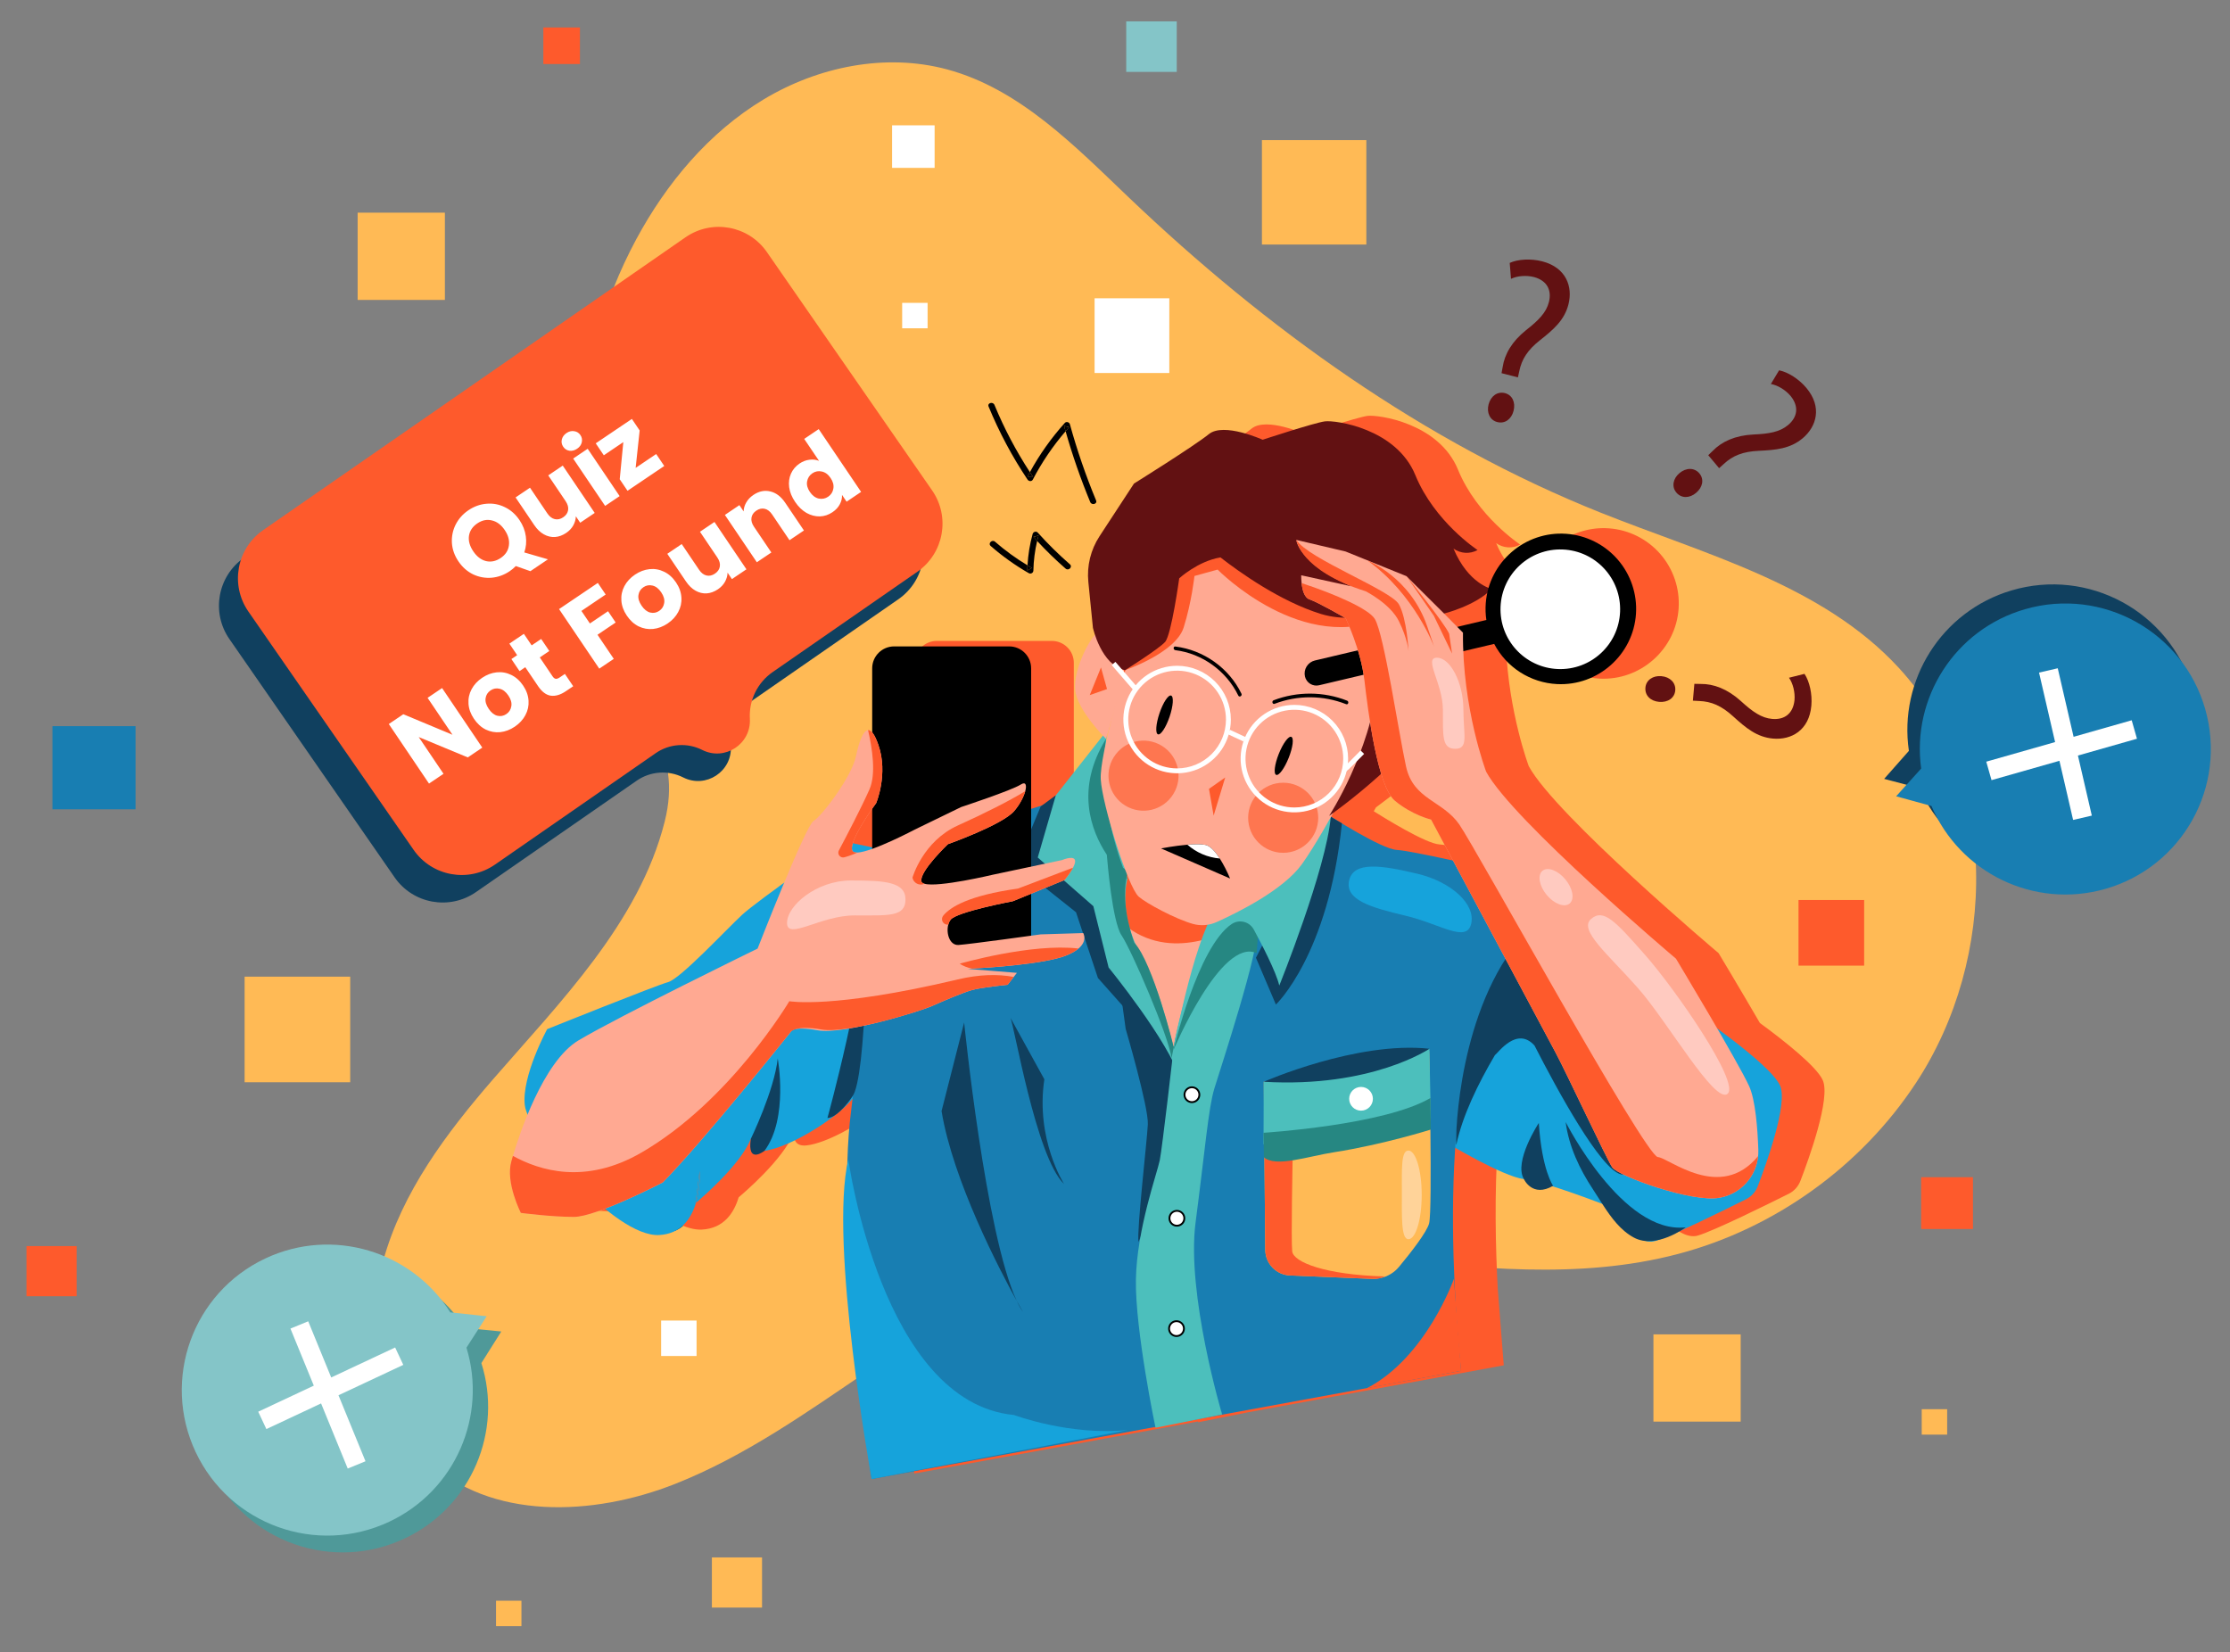 <svg width="305" height="226" viewBox="0 0 305 226" fill="none" xmlns="http://www.w3.org/2000/svg">
<rect x="0" y="0" width="305" height="226" fill="#808080" stroke="none"/>
<path d="M218.899 70.106C194.725 60.447 173.198 44.944 154.355 26.975C146.948 19.91 139.417 12.149 129.531 9.49C121.111 7.226 111.88 9.113 104.416 13.614C96.951 18.115 91.155 25.05 87.02 32.727C77.745 49.948 76.484 71.778 84.624 89.669L84.617 89.787C87.383 98.333 93.427 102.415 90.905 112.391C87.408 126.234 76.466 137.192 67.418 147.632C61.034 154.998 55 163.042 52.41 172.438C49.82 181.835 51.313 192.896 58.345 199.649C67.025 207.991 81.144 207.378 92.339 202.953C111.453 195.394 126.296 178.842 146.002 172.985C172.866 165.002 202.416 178.644 229.516 171.503C242.728 168.022 254.551 159.523 262.056 148.102C273.261 131.058 273.529 106.356 259.709 91.351C249.217 79.958 233.281 75.854 218.899 70.106Z" fill="#FFBA55"/>
<path d="M205.83 53.766C204.824 53.507 203.894 54.148 203.593 55.32C203.306 56.432 203.776 57.467 204.782 57.724C205.844 57.999 206.725 57.31 207.011 56.199C207.312 55.027 206.835 54.023 205.83 53.766Z" fill="#621112"/>
<path d="M210.92 35.741C209.398 35.35 207.628 35.437 206.487 35.957L206.661 38.134C207.535 37.715 208.781 37.63 209.815 37.895C211.617 38.391 212.258 39.707 211.842 41.328C211.476 42.756 210.439 43.811 208.713 45.162C206.793 46.699 205.787 48.439 205.522 50.199L205.367 51.039L207.607 51.614L207.79 50.781C208.12 49.14 208.938 47.86 210.625 46.533C212.469 45.078 213.96 43.802 214.515 41.642C215.137 39.23 214.223 36.59 210.92 35.741Z" fill="#621112"/>
<path d="M229.702 64.71C228.823 65.447 228.604 66.562 229.268 67.356C229.973 68.197 231.09 68.151 231.97 67.413C232.899 66.634 233.095 65.54 232.427 64.745C231.759 63.951 230.632 63.929 229.702 64.71Z" fill="#621112"/>
<path d="M243.329 50.648L242.204 52.52C243.158 52.688 244.222 53.343 244.908 54.162C246.083 55.615 245.838 57.058 244.557 58.133C243.427 59.081 241.97 59.334 239.782 59.429C237.321 59.557 235.496 60.391 234.253 61.666L233.639 62.259L235.125 64.031L235.759 63.461C236.983 62.318 238.393 61.754 240.538 61.658C242.885 61.547 244.836 61.378 246.548 59.946C248.458 58.344 249.251 55.666 247.059 53.054C246.05 51.851 244.561 50.891 243.329 50.648Z" fill="#621112"/>
<path d="M227.224 92.478C226.081 92.378 225.137 93.01 225.047 94.043C224.951 95.141 225.774 95.893 226.917 95.993C228.126 96.099 229.037 95.463 229.127 94.43C229.218 93.397 228.433 92.584 227.224 92.478Z" fill="#621112"/>
<path d="M244.684 92.694C245.24 93.487 245.529 94.706 245.435 95.766C245.241 97.624 244.047 98.473 242.381 98.327C240.911 98.199 239.701 97.348 238.083 95.868C236.253 94.222 234.371 93.519 232.595 93.542L231.741 93.527L231.539 95.831L232.391 95.876C234.065 95.933 235.461 96.532 237.046 97.979C238.784 99.56 240.287 100.823 242.508 101.016C244.991 101.233 247.446 99.9 247.741 96.502C247.878 94.937 247.502 93.21 246.803 92.164L244.684 92.694Z" fill="#621112"/>
<path d="M102.287 38.236C99.77 34.605 94.786 33.702 91.155 36.219L33.389 76.268C29.758 78.785 28.856 83.769 31.373 87.4L53.969 119.994C56.486 123.625 61.471 124.528 65.102 122.01L87.078 106.775C88.959 105.47 91.403 105.301 93.447 106.332V106.332V106.332C96.536 107.891 100.156 105.521 99.961 102.066V102.066V102.066C99.819 99.54 100.999 97.123 103.078 95.682L122.868 81.962C126.499 79.444 127.402 74.46 124.884 70.829L102.287 38.236Z" fill="#10405F"/>
<path d="M104.887 34.474C102.369 30.843 97.385 29.94 93.754 32.457L35.988 72.506C32.357 75.023 31.454 80.008 33.971 83.639L56.568 116.232C59.086 119.863 64.07 120.766 67.701 118.249L89.676 103.013C91.557 101.709 94.001 101.539 96.045 102.57V102.57V102.57C99.135 104.129 102.754 101.759 102.559 98.303V98.303V98.303C102.417 95.779 103.597 93.362 105.675 91.921L125.466 78.2C129.097 75.683 130 70.698 127.483 67.067L104.887 34.474Z" fill="#FE5A2C"/>
<path d="M72.542 78.119L70.55 77.42C70.282 77.691 70.002 77.925 69.708 78.124C68.942 78.641 68.118 78.938 67.236 79.016C66.361 79.088 65.52 78.935 64.713 78.557C63.908 78.165 63.237 77.571 62.699 76.774C62.161 75.978 61.864 75.137 61.807 74.252C61.758 73.362 61.93 72.524 62.324 71.74C62.726 70.951 63.31 70.298 64.076 69.781C64.841 69.264 65.662 68.969 66.536 68.897C67.418 68.819 68.255 68.975 69.047 69.364C69.847 69.748 70.516 70.338 71.053 71.135C71.523 71.831 71.811 72.566 71.916 73.339C72.025 74.099 71.955 74.839 71.708 75.557L74.944 76.498L72.542 78.119ZM64.73 75.404C65.215 76.123 65.798 76.569 66.477 76.741C67.159 76.9 67.828 76.758 68.486 76.314C69.135 75.875 69.508 75.309 69.602 74.614C69.704 73.915 69.515 73.209 69.034 72.498C68.549 71.778 67.965 71.339 67.283 71.18C66.604 71.008 65.94 71.141 65.29 71.579C64.632 72.023 64.25 72.591 64.142 73.283C64.043 73.969 64.239 74.676 64.73 75.404ZM76.968 63.679L81.339 70.154L79.354 71.494L78.759 70.612C78.751 71.034 78.633 71.451 78.405 71.864C78.18 72.264 77.858 72.605 77.44 72.887C76.945 73.221 76.435 73.408 75.91 73.447C75.379 73.479 74.869 73.356 74.378 73.079C73.887 72.803 73.451 72.382 73.07 71.817L70.516 68.034L72.489 66.703L74.862 70.219C75.155 70.652 75.494 70.913 75.88 71.001C76.266 71.09 76.649 71.006 77.028 70.75C77.415 70.489 77.639 70.163 77.702 69.771C77.764 69.38 77.649 68.968 77.357 68.535L74.984 65.019L76.968 63.679ZM78.937 61.37C78.588 61.605 78.234 61.698 77.874 61.648C77.517 61.586 77.236 61.404 77.032 61.102C76.823 60.793 76.76 60.464 76.84 60.117C76.924 59.757 77.139 59.459 77.487 59.224C77.828 58.994 78.177 58.911 78.534 58.973C78.894 59.023 79.179 59.202 79.388 59.512C79.592 59.814 79.652 60.145 79.568 60.505C79.488 60.852 79.277 61.141 78.937 61.37ZM80.377 61.378L84.748 67.853L82.764 69.192L78.393 62.717L80.377 61.378ZM86.938 63.992L89.746 62.097L90.851 63.733L85.826 67.125L84.761 65.547L85.252 60.469L82.583 62.27L81.479 60.634L86.422 57.297L87.487 58.875L86.938 63.992ZM65.963 102.251L63.979 103.591L57.268 100.806L60.66 105.831L58.676 107.17L53.177 99.025L55.161 97.685L61.887 100.492L58.48 95.445L60.464 94.105L65.963 102.251ZM70.411 99.383C69.777 99.812 69.113 100.063 68.42 100.137C67.734 100.205 67.075 100.087 66.441 99.783C65.816 99.473 65.275 98.982 64.821 98.309C64.372 97.644 64.125 96.96 64.079 96.259C64.029 95.55 64.167 94.888 64.495 94.273C64.823 93.657 65.304 93.135 65.938 92.707C66.572 92.279 67.236 92.028 67.93 91.954C68.623 91.88 69.289 91.999 69.927 92.311C70.561 92.616 71.102 93.101 71.551 93.766C72 94.431 72.246 95.121 72.289 95.835C72.335 96.536 72.19 97.197 71.854 97.818C71.526 98.433 71.045 98.955 70.411 99.383ZM69.252 97.666C69.631 97.41 69.858 97.054 69.933 96.598C70.016 96.137 69.882 95.647 69.532 95.129C69.182 94.611 68.782 94.301 68.331 94.2C67.888 94.094 67.477 94.169 67.097 94.425C66.711 94.686 66.484 95.042 66.416 95.492C66.344 95.936 66.485 96.42 66.84 96.946C67.19 97.464 67.583 97.779 68.018 97.891C68.462 97.997 68.873 97.922 69.252 97.666ZM77.262 92.174L78.398 93.857L77.388 94.538C76.669 95.024 75.991 95.228 75.353 95.152C74.711 95.067 74.121 94.627 73.583 93.83L71.844 91.254L71.055 91.787L69.943 90.139L70.732 89.606L69.666 88.028L71.651 86.689L72.716 88.267L74.016 87.39L75.128 89.037L73.828 89.915L75.583 92.514C75.713 92.707 75.854 92.815 76.004 92.838C76.154 92.86 76.338 92.798 76.554 92.652L77.262 92.174ZM81.766 79.725L82.839 81.315L79.521 83.555L80.68 85.272L83.163 83.596L84.205 85.139L81.722 86.816L83.947 90.111L81.962 91.451L76.463 83.305L81.766 79.725ZM91.318 85.27C90.684 85.698 90.02 85.949 89.326 86.023C88.641 86.092 87.981 85.974 87.348 85.67C86.722 85.36 86.182 84.869 85.728 84.196C85.279 83.531 85.032 82.847 84.986 82.146C84.936 81.437 85.074 80.775 85.402 80.159C85.73 79.544 86.211 79.022 86.845 78.594C87.479 78.166 88.143 77.915 88.836 77.841C89.53 77.767 90.196 77.886 90.834 78.198C91.468 78.502 92.009 78.987 92.458 79.653C92.907 80.318 93.153 81.008 93.196 81.722C93.242 82.423 93.097 83.084 92.761 83.705C92.433 84.32 91.952 84.842 91.318 85.27ZM90.159 83.553C90.538 83.297 90.765 82.941 90.84 82.485C90.922 82.024 90.789 81.534 90.439 81.016C90.089 80.497 89.689 80.188 89.238 80.087C88.794 79.981 88.383 80.055 88.004 80.311C87.618 80.572 87.39 80.928 87.323 81.379C87.251 81.822 87.392 82.307 87.747 82.833C88.097 83.351 88.49 83.666 88.925 83.777C89.368 83.883 89.78 83.809 90.159 83.553ZM97.719 71.389L102.09 77.863L100.106 79.203L99.51 78.321C99.502 78.743 99.384 79.16 99.156 79.573C98.931 79.973 98.609 80.314 98.192 80.596C97.696 80.93 97.186 81.117 96.661 81.156C96.13 81.188 95.62 81.065 95.129 80.789C94.638 80.512 94.202 80.091 93.821 79.526L91.267 75.744L93.24 74.412L95.613 77.928C95.906 78.361 96.245 78.622 96.631 78.71C97.017 78.799 97.4 78.715 97.779 78.459C98.166 78.198 98.391 77.872 98.453 77.481C98.516 77.089 98.4 76.677 98.108 76.244L95.735 72.728L97.719 71.389ZM103.042 67.694C103.8 67.182 104.571 67.022 105.354 67.214C106.139 67.394 106.822 67.912 107.401 68.771L109.955 72.554L107.982 73.885L105.609 70.37C105.317 69.936 104.977 69.676 104.591 69.587C104.205 69.499 103.822 69.583 103.443 69.839C103.064 70.094 102.843 70.418 102.781 70.809C102.718 71.201 102.833 71.613 103.126 72.046L105.499 75.562L103.515 76.901L99.144 70.427L101.128 69.087L101.708 69.946C101.716 69.524 101.835 69.117 102.066 68.724C102.291 68.324 102.617 67.981 103.042 67.694ZM108.746 68.64C108.297 67.975 108.026 67.308 107.935 66.638C107.85 65.963 107.934 65.343 108.184 64.78C108.434 64.217 108.826 63.755 109.36 63.395C109.786 63.108 110.233 62.935 110.701 62.879C111.177 62.816 111.617 62.868 112.022 63.034L109.993 60.029L111.977 58.689L117.774 67.276L115.79 68.615L115.163 67.687C115.186 68.122 115.086 68.549 114.864 68.97C114.649 69.385 114.313 69.747 113.856 70.055C113.323 70.416 112.748 70.607 112.132 70.628C111.511 70.642 110.903 70.484 110.308 70.153C109.716 69.81 109.195 69.306 108.746 68.64ZM113.604 65.378C113.27 64.883 112.867 64.586 112.395 64.488C111.931 64.384 111.502 64.466 111.108 64.732C110.713 64.999 110.473 65.369 110.388 65.843C110.305 66.304 110.431 66.782 110.765 67.278C111.099 67.773 111.501 68.076 111.97 68.187C112.442 68.285 112.875 68.201 113.269 67.935C113.664 67.668 113.9 67.301 113.978 66.832C114.063 66.358 113.938 65.873 113.604 65.378Z" fill="white"/>
<path d="M92.111 168.392C92.111 168.392 94.228 168.018 95.124 164.562C95.124 164.562 96.77 162.075 96.615 156.666C96.615 156.666 94.456 166.578 92.111 168.392Z" fill="#10405F"/>
<path d="M47.898 133.577H33.455V148.021H47.898V133.577Z" fill="#FFBA55"/>
<path d="M10.478 170.427H3.619V177.286H10.478V170.427Z" fill="#FE5A2C"/>
<path d="M104.224 213.008H97.365V219.867H104.224V213.008Z" fill="#FFBA55"/>
<path d="M95.271 180.612H90.424V185.459H95.271V180.612Z" fill="white"/>
<path d="M238.076 182.501H226.142V194.435H238.076V182.501Z" fill="#FFBA55"/>
<path d="M60.848 29.087H48.915V41.021H60.848V29.087Z" fill="#FFBA55"/>
<path d="M79.317 3.754H74.314V8.757H79.317V3.754Z" fill="#FE5A2C"/>
<path d="M254.963 123.093H245.986V132.07H254.963V123.093Z" fill="#FE5A2C"/>
<path d="M269.845 161.004H262.758V168.091H269.845V161.004Z" fill="#FE5A2C"/>
<path d="M159.928 40.796H149.709V51.015H159.928V40.796Z" fill="white"/>
<path d="M160.947 2.923H154.035V9.835H160.947V2.923Z" fill="#84C5C8"/>
<path d="M186.877 19.162H172.595V33.445H186.877V19.162Z" fill="#FFBA55"/>
<path d="M127.829 17.142H122.011V22.96H127.829V17.142Z" fill="white"/>
<path d="M126.869 41.422H123.39V44.901H126.869V41.422Z" fill="white"/>
<path d="M266.316 192.736H262.837V196.214H266.316V192.736Z" fill="#FFBA55"/>
<path d="M71.32 218.931H67.841V222.41H71.32V218.931Z" fill="#FFBA55"/>
<path d="M18.543 99.317H7.172V110.689H18.543V99.317Z" fill="#187EB2"/>
<path d="M63.58 181.622C58.216 173.296 47.362 170.084 38.214 174.499C28.317 179.277 24.166 191.172 28.944 201.069C33.721 210.966 45.617 215.119 55.511 210.339C64.535 205.983 68.78 195.706 65.838 186.429L68.561 182.108L63.58 181.622Z" fill="#4F9999"/>
<path d="M61.585 179.491C56.303 171.112 45.481 167.793 36.291 172.118C26.347 176.797 22.08 188.651 26.759 198.595C31.439 208.539 43.293 212.808 53.237 208.126C62.303 203.859 66.648 193.628 63.798 184.319L66.564 180.021L61.585 179.491Z" fill="#84C5C8"/>
<path d="M54.043 184.295L45.3 188.396L42.156 180.715L39.725 181.71L42.919 189.513L35.318 193.078L36.433 195.455L43.915 191.946L47.559 200.852L49.99 199.857L46.295 190.83L55.159 186.672L54.043 184.295Z" fill="white"/>
<path d="M275.112 80.755C265.509 83.606 259.668 93.066 261.082 102.698L257.698 106.526L262.545 107.807C266.502 116.886 276.701 121.799 286.439 118.908C296.974 115.781 302.979 104.707 299.853 94.171C296.726 83.636 285.647 77.628 275.112 80.755Z" fill="#10405F"/>
<path d="M277.005 83.31C267.371 86.067 261.44 95.468 262.759 105.115L259.34 108.909L264.169 110.235C268.037 119.354 278.186 124.366 287.952 121.575C298.517 118.557 304.632 107.536 301.608 96.974C298.585 86.412 287.57 80.285 277.005 83.31Z" fill="#187EB2"/>
<path d="M291.556 98.511L283.609 100.773L281.441 91.399L278.882 91.991L281.079 101.494L271.664 104.174L272.383 106.7L281.672 104.056L283.542 112.142L286.101 111.55L284.201 103.336L292.276 101.037L291.556 98.511Z" fill="white"/>
<path d="M81.013 143.773C76.189 147.568 75.335 149.863 76.754 151.667C78.172 153.47 82.424 150.58 87.244 146.785C92.065 142.99 98.427 137.786 97.008 135.983C95.588 134.179 85.837 139.977 81.013 143.773Z" fill="#FFCAC0"/>
<path d="M185.903 60.658C182.783 59.406 179.854 59.378 179.364 60.605C178.874 61.832 181.005 63.834 184.125 65.086C187.246 66.338 190.174 66.367 190.664 65.139C191.154 63.912 189.023 61.91 185.903 60.658Z" fill="#911A20"/>
<path d="M194.519 72.832C195.386 71.964 194.939 70.111 193.52 68.692C192.101 67.273 190.248 66.826 189.38 67.693C188.513 68.561 188.96 70.414 190.379 71.833C191.798 73.252 193.651 73.699 194.519 72.832Z" fill="#911A20"/>
<path d="M240.703 139.914C237.982 135.229 235.058 130.367 235.058 130.367C235.058 130.367 212.763 111.541 209.097 104.802C209.097 104.802 206.346 97.548 205.968 88.318L210.194 87.32C211.024 88.902 212.253 90.241 213.758 91.205C215.264 92.168 216.994 92.723 218.779 92.815C224.375 93.106 229.219 88.803 229.588 83.212C229.768 80.499 228.867 77.825 227.083 75.773C225.299 73.722 222.776 72.459 220.064 72.26C215.15 71.902 210.751 75.095 209.423 79.659C208.483 79.293 206.209 78.04 204.633 74.288C205.107 74.627 205.668 74.825 206.249 74.859C206.831 74.894 207.411 74.763 207.921 74.481C207.921 74.481 202.022 70.614 199.411 64.231C196.8 57.849 188.484 56.688 187.033 56.88C185.583 57.072 178.528 59.394 178.528 59.394C178.528 59.394 173.21 56.977 171.179 58.621C169.148 60.264 160.929 65.388 160.929 65.388L156.221 72.588C155.012 74.437 154.472 76.644 154.693 78.842L155.32 85.115C155.32 85.115 155.404 85.497 155.594 86.065C154.232 87.662 152.68 91.3 152.886 93.578C153.091 95.824 155.655 98.761 156.686 99.861L150.238 108.025L148.357 109.407C147.885 109.555 147.386 109.711 146.868 109.875V90.66C146.868 90.266 146.79 89.876 146.639 89.511C146.488 89.147 146.267 88.816 145.988 88.538C145.71 88.259 145.379 88.038 145.014 87.887C144.65 87.736 144.26 87.659 143.865 87.659H128.125C127.73 87.659 127.34 87.736 126.976 87.887C126.611 88.038 126.28 88.259 126.002 88.538C125.723 88.816 125.502 89.147 125.351 89.511C125.2 89.876 125.122 90.266 125.122 90.66V99.412C124.926 99.186 124.736 99.092 124.557 99.106C123.855 99.162 123.296 100.854 122.911 102.666C122.299 105.575 118.166 110.931 117.095 111.544C116.581 111.837 114.799 115.866 113.083 119.977C110.538 121.824 108.159 123.603 107.301 124.399C105.158 126.388 98.887 133.123 97.2 133.582C95.512 134.041 80.674 140.011 80.674 140.011C80.674 140.011 77.154 146.439 77.613 150.418C77.68 150.856 77.805 151.282 77.986 151.685C76.988 154.103 76.304 156.267 75.984 157.346C75.846 157.803 75.777 158.07 75.777 158.07C74.934 160.978 77.073 165.14 77.073 165.14C77.073 165.14 81.244 165.683 84.329 165.683C85.303 165.683 86.876 165.212 88.572 164.567C91.251 166.767 93.931 168.274 95.98 168.171C98.998 168.02 100.391 165.885 101.024 163.761C101.678 163.213 107.092 158.603 108.53 155.009L108.627 154.762C108.495 155.688 108.684 156.866 110.396 156.648C112.957 156.328 117.214 154.021 120.128 151.72C120.363 151.554 120.585 151.37 120.793 151.171C121.387 150.675 121.938 150.128 122.439 149.537C122.314 150.573 122.246 151.167 122.246 151.167C121.961 153.346 121.795 155.799 121.724 158.419C119.375 170.291 125.044 201.538 125.044 201.538L163.849 194.415L163.872 194.522L170.617 193.172L192.806 189.099L192.778 189.113L205.673 186.735L204.85 176.272C204.547 170.602 204.383 163.318 204.864 156.239C207.184 157.572 212.082 160.263 214.258 160.516C217.167 160.862 225.248 164.008 225.248 164.008C225.248 164.008 229.315 169.871 232.233 168.984C234.569 168.276 241.835 164.681 244.649 163.273C245.379 162.908 245.947 162.282 246.24 161.52C247.429 158.433 250.389 150.228 249.306 147.749C248.483 145.874 244.045 142.367 240.703 139.914ZM125.122 115.144L122.47 114.59C122.893 113.19 124.325 111.01 125.122 109.863V115.144ZM157.144 100.614C157.153 100.416 157.165 100.227 157.182 100.05L157.689 98.321C157.497 99.089 157.312 99.863 157.144 100.614ZM196.872 115.491C194.996 115.386 189.122 111.731 187.893 110.955C187.993 110.779 188.092 110.603 188.191 110.428C190.466 108.762 192.652 106.978 194.739 105.082C195.268 106.804 195.89 108.164 196.612 108.766C198.99 110.748 201.566 111.342 201.566 111.342L204.56 116.949C201.523 116.284 197.995 115.553 196.872 115.491ZM203.346 83.168C203.847 83.038 207.104 82.142 209.244 80.365C209.146 80.82 209.079 81.281 209.044 81.746C208.985 82.513 209.012 83.284 209.124 84.046L205.144 84.987L203.346 83.168Z" fill="#FE5A2C"/>
<path d="M164.555 147.161C172.767 147.161 179.423 139.083 179.423 129.118C179.423 119.153 172.767 111.075 164.555 111.075C156.343 111.075 149.687 119.153 149.687 129.118C149.687 139.083 156.343 147.161 164.555 147.161Z" fill="#FFA992"/>
<path d="M152.143 103.658C152.143 103.658 148.161 122.927 154.844 127.264C161.528 131.6 169.35 126.553 169.35 126.553C156.48 126.202 152.143 103.658 152.143 103.658Z" fill="#FE5A2C"/>
<path d="M102.792 155.509C103.463 153.78 102.937 154.495 102.792 155.509Z" fill="#16A3DB"/>
<path d="M95.692 160.163L95.124 164.562L95.189 164.508C95.842 162.326 95.692 160.163 95.692 160.163Z" fill="#16A3DB"/>
<path d="M115.244 115.044C115.244 115.044 103.613 123.156 101.47 125.145C99.327 127.135 93.056 133.869 91.369 134.328C89.681 134.787 74.841 140.756 74.841 140.756C74.841 140.756 71.32 147.184 71.78 151.163C72.239 155.142 84.023 169.222 90.144 168.916C93.162 168.765 94.556 166.629 95.189 164.506L95.124 164.56L95.692 160.161C95.692 160.161 95.838 162.327 95.189 164.506C95.843 163.957 101.257 159.347 102.694 155.754L102.791 155.507C103.462 153.778 102.936 154.493 102.791 155.507C102.66 156.433 102.848 157.61 104.561 157.394C108.235 156.936 115.396 152.387 117.08 149.633C118.764 146.878 127.439 132.29 123.178 116.703L115.244 115.044Z" fill="#16A3DB"/>
<path d="M231.036 137.95L207.027 122.376C207.027 122.376 200.007 134.236 199.171 140.651C198.335 147.067 197.771 156.247 197.771 156.247C197.771 156.247 205.525 160.925 208.429 161.264C211.332 161.603 219.409 164.754 219.409 164.754C219.409 164.754 223.476 170.615 226.394 169.73C228.73 169.021 235.997 165.425 238.81 164.018C239.541 163.653 240.109 163.027 240.402 162.264C241.591 159.178 244.551 150.974 243.468 148.493C242.124 145.421 231.036 137.95 231.036 137.95Z" fill="#16A3DB"/>
<path d="M203.63 118.804C203.63 118.804 193.137 116.356 191.038 116.244C188.939 116.131 181.832 111.564 181.832 111.564C181.832 111.564 175.491 119.589 171.904 128.236C168.317 136.883 167.485 146.151 161.888 143.874C150.695 139.325 146.964 108.777 146.964 108.777C146.964 108.777 126.093 115.19 123.178 116.705C120.264 118.221 116.411 151.915 116.411 151.915C114.196 168.822 119.209 202.285 119.209 202.285L199.84 187.483C199.84 187.483 195.698 151.682 203.392 137.223C211.087 122.764 203.63 118.804 203.63 118.804Z" fill="#187EB2"/>
<path d="M152.328 128.832L153.96 140.721C153.96 140.721 157.108 151.448 156.991 153.78C156.874 156.112 155.475 168.122 155.71 169.871C155.71 169.871 160.491 158.561 160.724 156.112C160.957 153.664 160.491 143.636 160.491 143.636C160.491 143.636 159.09 134.079 152.328 128.832Z" fill="#10405F"/>
<path d="M185.441 146.555C183.692 146.555 172.849 147.954 172.849 147.954C172.849 148.238 172.888 152.662 172.933 157.805C172.974 162.435 173.025 167.648 173.052 170.954C173.06 171.858 173.415 172.725 174.044 173.374C174.673 174.024 175.527 174.407 176.43 174.445L187.643 174.911C188.028 174.927 188.413 174.894 188.79 174.814C189.794 174.598 190.696 174.05 191.351 173.259C192.906 171.386 195.163 168.514 195.466 167.306C195.933 165.441 195.466 143.753 195.466 143.753C195.466 143.753 187.191 146.555 185.441 146.555Z" fill="#FFBA55"/>
<path d="M128.778 151.96C130.343 161.49 136.71 173.661 139.056 177.911C134.793 168.798 131.867 139.849 131.867 139.849L128.778 151.96Z" fill="#10405F"/>
<path d="M139.056 177.911C139.301 178.452 139.593 178.969 139.929 179.459C139.929 179.459 139.601 178.899 139.056 177.911Z" fill="#10405F"/>
<path d="M142.836 147.612L138.172 139.148C138.698 140.025 141.677 158.252 145.533 161.933C145.537 161.933 141.609 155.849 142.836 147.612Z" fill="#10405F"/>
<path d="M166.086 148.887C166.903 146.205 172.383 129.648 171.916 126.966C171.916 126.966 169.551 118.971 166.286 124.223C163.021 129.475 160.489 143.645 160.489 143.645C160.489 143.645 158.974 156.936 158.623 158.686C158.273 160.435 155.476 168.13 155.359 175.009C155.241 181.888 158.041 195.276 158.041 195.276L167.151 193.455C167.151 193.455 162.239 176.993 163.521 167.197C164.803 157.402 165.27 151.568 166.086 148.887Z" fill="#4CBFBC"/>
<path d="M163.022 148.707C162.821 148.706 162.624 148.766 162.457 148.878C162.29 148.989 162.159 149.148 162.082 149.334C162.005 149.52 161.985 149.724 162.024 149.922C162.063 150.119 162.16 150.3 162.302 150.443C162.445 150.585 162.626 150.682 162.823 150.721C163.021 150.76 163.225 150.74 163.411 150.663C163.597 150.586 163.756 150.455 163.867 150.288C163.979 150.121 164.038 149.924 164.038 149.723C164.038 149.589 164.012 149.457 163.961 149.334C163.91 149.21 163.835 149.098 163.741 149.004C163.646 148.91 163.534 148.835 163.411 148.784C163.288 148.733 163.156 148.707 163.022 148.707Z" fill="white"/>
<path d="M163.023 148.581C162.797 148.581 162.576 148.648 162.388 148.773C162.2 148.899 162.053 149.077 161.967 149.286C161.88 149.495 161.857 149.725 161.901 149.946C161.945 150.168 162.054 150.371 162.214 150.531C162.374 150.691 162.577 150.8 162.799 150.844C163.021 150.888 163.25 150.865 163.459 150.779C163.668 150.692 163.846 150.546 163.972 150.358C164.097 150.17 164.164 149.949 164.164 149.723C164.163 149.42 164.043 149.13 163.829 148.916C163.615 148.702 163.325 148.582 163.023 148.581ZM163.023 150.614C162.846 150.614 162.674 150.562 162.527 150.464C162.38 150.367 162.266 150.227 162.198 150.064C162.13 149.902 162.113 149.722 162.147 149.549C162.181 149.376 162.266 149.217 162.391 149.092C162.515 148.968 162.674 148.883 162.847 148.848C163.02 148.814 163.2 148.831 163.363 148.899C163.526 148.966 163.665 149.08 163.763 149.227C163.861 149.374 163.913 149.546 163.913 149.723C163.913 149.959 163.819 150.185 163.652 150.353C163.485 150.52 163.259 150.614 163.023 150.614Z" fill="black"/>
<path d="M160.966 167.638C161.527 167.638 161.982 167.183 161.982 166.622C161.982 166.061 161.527 165.606 160.966 165.606C160.405 165.606 159.95 166.061 159.95 166.622C159.95 167.183 160.405 167.638 160.966 167.638Z" fill="white"/>
<path d="M160.965 165.481C160.74 165.481 160.519 165.548 160.331 165.673C160.143 165.799 159.997 165.977 159.91 166.186C159.824 166.395 159.801 166.625 159.845 166.846C159.889 167.068 159.998 167.271 160.158 167.431C160.318 167.591 160.522 167.699 160.743 167.743C160.965 167.787 161.195 167.765 161.403 167.678C161.612 167.591 161.79 167.445 161.916 167.257C162.041 167.069 162.108 166.848 162.108 166.622C162.107 166.319 161.987 166.029 161.773 165.815C161.558 165.601 161.268 165.481 160.965 165.481ZM160.965 167.514C160.789 167.514 160.617 167.461 160.47 167.363C160.323 167.265 160.209 167.126 160.142 166.963C160.074 166.8 160.057 166.621 160.091 166.448C160.125 166.275 160.21 166.116 160.335 165.992C160.46 165.867 160.619 165.782 160.792 165.748C160.964 165.713 161.144 165.731 161.307 165.798C161.47 165.866 161.609 165.98 161.707 166.127C161.805 166.273 161.857 166.446 161.857 166.622C161.857 166.858 161.763 167.085 161.596 167.252C161.429 167.419 161.202 167.513 160.965 167.514Z" fill="black"/>
<path d="M160.913 180.698C160.712 180.698 160.515 180.758 160.348 180.869C160.181 180.981 160.051 181.14 159.975 181.326C159.898 181.511 159.878 181.716 159.917 181.913C159.956 182.11 160.053 182.291 160.195 182.433C160.337 182.575 160.519 182.671 160.716 182.71C160.913 182.75 161.117 182.729 161.303 182.652C161.488 182.576 161.647 182.445 161.758 182.278C161.87 182.111 161.93 181.915 161.93 181.714C161.93 181.58 161.903 181.448 161.852 181.325C161.801 181.201 161.726 181.089 161.632 180.995C161.537 180.9 161.425 180.826 161.302 180.775C161.178 180.724 161.046 180.698 160.913 180.698Z" fill="white"/>
<path d="M160.912 180.572C160.687 180.572 160.466 180.639 160.278 180.765C160.091 180.89 159.944 181.068 159.858 181.277C159.771 181.485 159.749 181.715 159.793 181.936C159.837 182.158 159.946 182.361 160.105 182.521C160.265 182.68 160.468 182.789 160.69 182.833C160.911 182.877 161.141 182.854 161.349 182.768C161.558 182.682 161.736 182.535 161.861 182.348C161.987 182.16 162.054 181.939 162.054 181.714C162.053 181.411 161.933 181.121 161.719 180.907C161.505 180.693 161.215 180.573 160.912 180.572ZM160.912 182.604C160.736 182.604 160.564 182.552 160.418 182.454C160.271 182.356 160.157 182.217 160.09 182.054C160.023 181.891 160.005 181.712 160.04 181.539C160.074 181.367 160.159 181.208 160.284 181.083C160.408 180.959 160.567 180.874 160.74 180.84C160.913 180.806 161.092 180.823 161.254 180.891C161.417 180.958 161.556 181.072 161.654 181.219C161.752 181.365 161.804 181.537 161.804 181.714C161.804 181.95 161.71 182.176 161.543 182.344C161.375 182.511 161.149 182.604 160.912 182.604Z" fill="black"/>
<path d="M184.633 80.076L191.655 89.74L190.195 83.483L184.633 80.076Z" fill="white"/>
<path d="M184.699 79.971L184.568 80.184L190.085 83.563L191.533 89.769L191.777 89.712L190.305 83.404L184.699 79.971Z" fill="black"/>
<path d="M172.845 147.954L172.813 156.476C176.643 160.217 195.693 152.89 195.693 152.89L195.499 143.437C191.319 145.998 172.845 147.954 172.845 147.954Z" fill="#4CBFBC"/>
<path d="M165.39 128.617C165.39 128.617 160.962 138.894 160.489 143.64C160.489 143.64 166.982 128.162 171.882 130.362L172.116 126.948L169.678 125.109L165.39 128.617Z" fill="#268782"/>
<path d="M171.776 130.992L174.506 137.394C174.506 137.394 181.699 130.621 183.537 112.61L181.78 111.584L171.776 130.992Z" fill="#10405F"/>
<path d="M166.553 123.701C165.037 125.683 160.608 140.842 160.489 143.638C160.489 143.638 163.804 129.488 168.464 126.378C168.707 126.216 168.981 126.107 169.269 126.057C169.557 126.007 169.852 126.018 170.135 126.088C170.419 126.158 170.684 126.287 170.916 126.465C171.147 126.644 171.338 126.869 171.477 127.125C172.564 129.137 174.55 132.954 174.969 134.796C174.969 134.796 181.43 118.799 182.011 111.686C182.013 111.688 168.068 121.721 166.553 123.701Z" fill="#4CBFBC"/>
<path d="M198.249 77.041L198.151 76.877C197.676 77.198 196.851 77.777 198.249 77.041Z" fill="#FE5A2C"/>
<path d="M198.151 76.877L198.249 77.041C196.851 77.773 197.677 77.198 198.151 76.877C197.673 76.066 195.499 72.279 193.194 66.646C190.587 60.264 182.265 59.103 180.815 59.297C179.366 59.489 172.306 61.811 172.306 61.811C172.306 61.811 166.987 59.394 164.957 61.037C162.926 62.68 154.706 67.804 154.706 67.804L149.667 77.416L152.085 87.443C152.085 87.443 150.879 90.852 154.132 91.537C154.132 91.537 159.277 90.75 160.148 89.782C161.019 88.815 162.027 80.968 162.027 80.968C162.027 80.968 163.43 78.422 166.531 77.901C169.151 79.939 174.737 83.929 180.307 85.646C181.761 86.081 183.284 86.236 184.795 86.103C186.781 88.481 188.308 91.535 187.968 95.17C187.097 104.453 183.687 109.355 183.687 109.355C183.687 109.355 193.764 103.424 196.375 95.688C198.986 87.952 197.057 85.597 197.057 85.597C197.057 85.597 197.026 80.666 199.083 78.267C198.913 77.883 198.694 77.372 198.411 76.7L198.151 76.877Z" fill="#FE5A2C"/>
<path d="M199.087 78.269C200.137 80.647 199.252 78.086 199.252 78.086C199.195 78.146 199.14 78.207 199.087 78.269Z" fill="#FE5A2C"/>
<path d="M172.845 147.954C187.619 148.817 195.499 143.437 195.499 143.437C185.581 142.357 172.845 147.954 172.845 147.954Z" fill="#10405F"/>
<path d="M102.694 155.756C102.146 159.341 104.561 157.395 104.561 157.395C107.879 152.933 106.372 144.764 106.372 144.764C105.902 149.133 102.694 155.756 102.694 155.756Z" fill="#10405F"/>
<path d="M214.138 153.463C214.562 156.773 216.045 159.911 217.875 162.67C218.332 163.366 218.789 164.11 219.272 164.847C220.405 166.585 221.669 168.293 223.462 169.26C226.506 170.907 230.564 167.859 230.564 167.859C221.916 168.874 214.138 153.463 214.138 153.463Z" fill="#10405F"/>
<path d="M208.429 161.267C208.429 161.267 209.576 163.842 212.421 162.182C212.421 162.182 210.88 160.048 210.465 153.585C210.465 153.587 206.987 158.87 208.429 161.267Z" fill="#10405F"/>
<path d="M135.25 132.743L133.674 132.615C134.197 132.687 134.723 132.73 135.25 132.743Z" fill="#FE5A2C"/>
<path d="M186.151 151.904C187.047 151.904 187.773 151.177 187.773 150.281C187.773 149.385 187.047 148.659 186.151 148.659C185.255 148.659 184.528 149.385 184.528 150.281C184.528 151.177 185.255 151.904 186.151 151.904Z" fill="white"/>
<path d="M144.399 108.777L142.341 110.289L139.012 118.279L147.169 124.771L150.165 133.76L156.824 141.25L151.33 122.44L144.399 108.777Z" fill="#10405F"/>
<path d="M154.193 120.203C154.193 120.203 150.296 103.624 151.541 99.73L144.403 108.777L141.934 117.282L149.538 123.937L151.628 132.329C151.628 132.329 159.811 142.34 161.5 147.725C160.781 144.159 158.827 135.385 156.175 130.813C152.794 124.984 154.193 120.203 154.193 120.203Z" fill="#4CBFBC"/>
<path d="M161.505 147.726C161.703 148.708 161.808 149.299 161.808 149.299C161.779 148.763 161.677 148.234 161.505 147.726Z" fill="#4CBFBC"/>
<path d="M154.063 120.089C154.147 120.165 154.194 120.203 154.194 120.203C154.159 120.119 154.125 120.035 154.091 119.95C154.142 119.708 154.202 119.47 154.274 119.235L153.599 118.67C149.898 108.588 151.274 101.053 151.274 101.053C147.075 107.854 149.165 113.55 151.384 116.917C151.466 117.948 152.136 126.063 153.396 127.927C154.743 129.915 159.798 141.606 160.236 144.706L160.539 143.224C160.539 143.224 157.704 131.667 155.143 128.938C155.148 128.938 153.268 124.177 154.063 120.089Z" fill="#268782"/>
<path d="M210.948 134.738C211.999 133.358 212.674 132.543 212.674 132.543L206.754 129.913C198.976 140.747 199.038 157.275 199.19 156.55C200.013 152.628 202.14 148.238 204.47 144.296C204.875 144.046 207.446 140.303 209.875 142.998C213.042 149.182 218.885 159.898 221.686 160.61C225.637 161.616 215.239 135.893 215.239 135.893L210.948 134.738Z" fill="#10405F"/>
<path d="M153.549 93.31C153.549 93.327 153.54 93.345 153.535 93.36L153.549 93.31Z" fill="#FFA992"/>
<path d="M153.534 93.36C153.53 93.376 153.526 93.39 153.521 93.405C153.525 93.391 153.53 93.376 153.534 93.36Z" fill="#FFA992"/>
<path d="M153.569 93.239C153.569 93.253 153.562 93.267 153.558 93.281C153.562 93.266 153.566 93.253 153.569 93.239Z" fill="#FFA992"/>
<path d="M153.559 93.279C153.559 93.291 153.552 93.304 153.548 93.317C153.549 93.301 153.555 93.289 153.559 93.279Z" fill="#FFA992"/>
<path d="M153.606 93.105C153.599 93.13 153.592 93.156 153.583 93.184C153.591 93.158 153.598 93.132 153.606 93.105Z" fill="#FFA992"/>
<path d="M153.585 93.187C153.585 93.202 153.576 93.216 153.573 93.229C153.577 93.211 153.581 93.197 153.585 93.187Z" fill="#FFA992"/>
<path d="M153.609 93.096V93.108C153.609 93.104 153.609 93.1 153.609 93.096Z" fill="#FFA992"/>
<path d="M153.64 92.985L153.618 93.066C153.626 93.032 153.635 93.004 153.64 92.985Z" fill="#FFA992"/>
<path d="M153.429 93.736C153.424 93.753 153.421 93.767 153.417 93.779C153.421 93.762 153.424 93.748 153.429 93.736Z" fill="#FFA992"/>
<path d="M153.521 93.405C153.521 93.42 153.513 93.434 153.509 93.448C153.513 93.434 153.518 93.42 153.521 93.405Z" fill="#FFA992"/>
<path d="M150.665 86.071C149.225 86.62 146.792 91.514 147.048 94.33C147.304 97.147 151.273 101.052 151.273 101.052L153.651 92.954C154.199 91.001 152.105 85.527 150.665 86.071Z" fill="#FFA992"/>
<path d="M153.509 93.447C153.497 93.491 153.485 93.539 153.474 93.576C153.484 93.538 153.496 93.495 153.509 93.447Z" fill="#FFA992"/>
<path d="M153.474 93.575L153.457 93.635C153.462 93.615 153.468 93.595 153.474 93.575Z" fill="#FFA992"/>
<path d="M153.457 93.644C153.449 93.677 153.441 93.703 153.435 93.725L153.457 93.644Z" fill="#FFA992"/>
<path d="M181.614 78.907C171.883 71.609 159.533 69.55 153.92 91.631C153.92 91.631 150.364 103.232 150.552 106.601C150.739 109.969 154.253 121.332 155.75 122.642C156.808 123.568 160.757 125.68 163.125 126.355C164.207 126.663 165.364 126.578 166.39 126.116C169.343 124.787 175.536 121.704 178.059 118.201C181.426 113.524 187.602 101.361 187.602 101.361C187.602 101.361 191.344 86.204 181.614 78.907Z" fill="#FFA992"/>
<path d="M149.047 95.068L151.409 94.242L150.582 91.29L149.047 95.068Z" fill="#FE5A2C"/>
<path d="M176.736 171.145C176.572 169.671 176.791 158.546 176.791 158.546C176.327 157.928 174.462 157.801 172.933 157.805C172.974 162.436 173.025 167.648 173.052 170.954C173.06 171.858 173.415 172.725 174.044 173.374C174.673 174.024 175.527 174.407 176.43 174.445L187.642 174.912C188.028 174.927 188.413 174.895 188.79 174.814C189.206 174.672 189.441 174.581 189.441 174.581C181.208 174.362 176.899 172.617 176.736 171.145Z" fill="#FE5A2C"/>
<path d="M172.809 154.93L172.869 158.284C174.475 159.704 178.857 158.155 182.463 157.591C189.2 156.537 195.697 154.489 195.697 154.489L195.648 150.174C189.25 153.912 172.809 154.93 172.809 154.93Z" fill="#268782"/>
<path d="M116.553 150.016C118.607 147.418 118.607 124.282 118.607 124.282C118.366 134.068 113.17 152.915 113.17 152.915C114.681 152.855 116.553 150.016 116.553 150.016Z" fill="#10405F"/>
<path d="M138.027 88.407H122.292C120.634 88.407 119.29 89.751 119.29 91.409V127.988C119.29 129.646 120.634 130.99 122.292 130.99H138.027C139.686 130.99 141.03 129.646 141.03 127.988V91.409C141.03 89.751 139.686 88.407 138.027 88.407Z" fill="black"/>
<path d="M142.345 127.793C142.345 127.793 132.549 129.154 131.096 129.244C129.893 129.319 129.376 127.651 129.698 126.459C129.758 126.221 129.863 125.997 130.007 125.797C130.823 124.709 138.532 123.259 138.532 123.259L145.608 120.357C146.173 119.643 146.542 119.09 146.765 118.664C147.906 116.494 145.244 117.635 145.244 117.635L135.811 119.631C135.811 119.631 128.328 121.412 126.439 120.87C126.198 120.8 126.048 120.693 126.017 120.538C125.742 119.177 129.645 115.459 129.645 115.459C129.645 115.459 137.081 112.828 138.714 110.924C139.49 110.018 140.021 108.968 140.227 108.205C140.453 107.362 140.286 106.868 139.62 107.296C138.351 108.112 131.458 110.379 131.458 110.379L125.109 113.464C125.109 113.464 119.319 116.525 117.26 116.605C116.915 116.617 116.676 116.548 116.584 116.366C115.949 115.096 119.833 109.843 119.833 109.843C119.833 109.843 121.515 105.864 120.138 101.887C119.619 100.389 119.144 99.823 118.72 99.858C118.019 99.913 117.459 101.605 117.074 103.418C116.462 106.326 112.33 111.683 111.259 112.294C110.188 112.906 103.615 129.739 103.615 129.739C103.615 129.739 84.79 138.921 79.128 142.288C74.266 145.179 70.988 155.291 70.153 158.092C70.015 158.55 69.946 158.817 69.946 158.817C69.103 161.725 71.242 165.886 71.242 165.886C71.242 165.886 75.414 166.435 78.498 166.435C81.581 166.435 90.65 161.718 90.65 161.718C96.273 156.004 108.155 141.13 108.155 141.13C108.155 141.13 108.311 140.281 111.848 140.916C115.384 141.552 125.84 138.318 127.473 137.593C129.107 136.868 131.645 135.78 132.915 135.416C134.184 135.052 137.813 134.691 137.813 134.691L138.65 133.615L139.082 133.058L135.252 132.748L133.677 132.62L132.368 132.512C132.368 132.512 132.575 132.503 132.938 132.482C135.101 132.363 142.84 131.864 145.791 130.698C146.58 130.387 147.13 130.058 147.511 129.734C148.797 128.636 148.151 127.615 148.151 127.615L142.345 127.793Z" fill="#FFA992"/>
<path d="M131.015 133.954C113.822 138.029 107.956 136.936 107.956 136.936C107.956 136.936 99.908 150.552 87.778 157.61C80.026 162.121 73.755 160.068 70.15 158.092C70.013 158.55 69.943 158.817 69.943 158.817C69.1 161.725 71.239 165.886 71.239 165.886C71.239 165.886 75.411 166.435 78.495 166.435C81.579 166.435 90.647 161.719 90.647 161.719C96.271 156.005 108.152 141.131 108.152 141.131C108.152 141.131 108.804 140.171 112.34 140.806C115.877 141.441 125.839 138.318 127.471 137.593C129.103 136.868 131.643 135.78 132.912 135.416C134.182 135.052 137.811 134.691 137.811 134.691L138.647 133.615C136.473 133.212 133.946 133.259 131.015 133.954Z" fill="#FE5A2C"/>
<path d="M118.724 99.855C119.302 102.331 119.848 105.873 118.916 107.971C117.798 110.486 115.769 114.372 114.734 116.318C114.675 116.43 114.649 116.557 114.661 116.684C114.673 116.81 114.721 116.93 114.8 117.029C114.879 117.129 114.985 117.203 115.105 117.242C115.226 117.282 115.355 117.286 115.478 117.253C116.09 117.087 116.687 116.87 117.263 116.605C116.918 116.617 116.679 116.548 116.587 116.366C115.953 115.096 119.836 109.844 119.836 109.844C119.836 109.844 121.518 105.864 120.141 101.887C119.62 100.386 119.147 99.82 118.724 99.855Z" fill="#FE5A2C"/>
<path d="M124.801 120.032V120.05C124.836 120.22 124.908 120.381 125.013 120.521C125.118 120.66 125.253 120.773 125.408 120.853C125.563 120.933 125.734 120.977 125.908 120.982C126.082 120.987 126.255 120.952 126.415 120.881L126.439 120.87C126.198 120.8 126.048 120.692 126.017 120.538C125.742 119.177 129.645 115.459 129.645 115.459C129.645 115.459 137.082 112.828 138.714 110.923C139.49 110.018 140.021 108.968 140.227 108.205C138.152 109.485 134.627 111.27 131.022 112.892C126.204 115.064 124.801 120.032 124.801 120.032Z" fill="#FE5A2C"/>
<path d="M129.01 125.227C128.914 125.343 128.855 125.485 128.84 125.635C128.826 125.786 128.856 125.937 128.928 126.069C129 126.202 129.109 126.31 129.243 126.38C129.377 126.45 129.528 126.478 129.678 126.462H129.701C129.761 126.224 129.866 126 130.01 125.8C130.826 124.712 138.535 123.262 138.535 123.262L145.611 120.36C146.176 119.646 146.545 119.093 146.768 118.667L139.227 121.53C132.479 122.471 129.954 124.076 129.01 125.227Z" fill="#FE5A2C"/>
<path d="M131.266 131.804C131.707 132.109 132.272 132.329 132.938 132.479C135.102 132.36 142.84 131.861 145.792 130.696C146.58 130.385 147.13 130.056 147.511 129.731C141.047 128.973 131.266 131.804 131.266 131.804Z" fill="#FE5A2C"/>
<path d="M155.842 77.634L153.868 91.662C153.868 91.662 160.794 89.301 161.89 85.825C162.986 82.349 163.366 78.777 163.366 78.777L166.535 77.901C166.535 77.901 178.319 89.921 189.939 84.253L164.891 71.724L155.842 77.634Z" fill="#FE5A2C"/>
<path d="M198.8 75.037C199.274 75.375 199.834 75.573 200.416 75.608C200.997 75.642 201.577 75.511 202.088 75.23C202.088 75.23 196.189 71.362 193.578 64.979C190.967 58.597 182.65 57.437 181.2 57.63C179.749 57.823 172.695 60.144 172.695 60.144C172.695 60.144 167.377 57.727 165.345 59.371C163.314 61.014 155.095 66.138 155.095 66.138L150.383 73.342C149.174 75.191 148.635 77.398 148.855 79.595L149.482 85.869C149.482 85.869 150.614 90.98 153.872 91.664C153.872 91.664 158.479 88.77 159.349 87.803C160.219 86.837 161.283 79.1 161.283 79.1C161.283 79.1 163.822 76.758 166.923 76.236C169.543 78.275 175.128 82.265 180.699 83.981C182.153 84.417 183.676 84.572 185.187 84.439C187.173 86.817 188.701 89.87 188.36 93.505C187.489 102.789 181.784 111.589 181.784 111.589C181.784 111.589 194.839 102.499 197.45 94.762C200.061 87.025 197.45 83.931 197.45 83.931C197.45 83.931 201.801 82.868 204.025 80.547C204.022 80.548 200.83 79.872 198.8 75.037Z" fill="#621112"/>
<path d="M214.23 73.009C208.596 72.598 203.639 76.861 203.21 82.494C203.151 83.261 203.178 84.033 203.291 84.795L179.84 90.335C179.37 90.447 178.963 90.74 178.708 91.152C178.454 91.563 178.373 92.059 178.482 92.53C178.531 92.735 178.619 92.929 178.743 93.1C178.866 93.271 179.022 93.416 179.201 93.527C179.381 93.638 179.58 93.712 179.789 93.746C179.997 93.779 180.21 93.772 180.415 93.723L204.361 88.066C205.191 89.648 206.42 90.987 207.925 91.951C209.43 92.915 211.161 93.47 212.946 93.561C218.542 93.852 223.385 89.55 223.754 83.959C223.934 81.246 223.033 78.572 221.249 76.521C219.465 74.47 216.942 73.207 214.23 73.009Z" fill="black"/>
<path d="M221.581 83.663C221.766 79.148 218.255 75.339 213.741 75.154C209.226 74.97 205.416 78.48 205.232 82.995C205.048 87.509 208.558 91.319 213.073 91.503C217.587 91.688 221.397 88.177 221.581 83.663Z" fill="white"/>
<path d="M239.233 148.555C237.747 145.285 229.224 131.116 229.224 131.116C229.224 131.116 206.93 112.289 203.264 105.551C203.264 105.551 199.994 96.93 200.093 86.529L197.498 83.904L192.364 78.8L184.042 75.431L177.304 73.845C177.304 73.845 177.304 74.935 179.285 76.817C181.236 78.671 184.723 80.141 184.832 80.186L177.967 78.681C177.964 79.038 177.983 79.396 178.023 79.751C178.115 80.618 178.383 81.733 179.089 81.969C180.278 82.365 184.044 84.545 184.044 84.545C184.044 84.545 186.124 88.806 186.62 93.067C187.116 97.327 188.403 107.534 190.781 109.514C193.159 111.495 195.736 112.092 195.736 112.092C195.736 112.092 211.292 141.223 212.779 143.998C214.266 146.772 219.715 158.465 220.508 159.653C221.301 160.841 231.407 164.509 235.173 163.815C235.24 163.802 235.307 163.79 235.373 163.776C236.855 163.467 238.181 162.645 239.117 161.455C240.052 160.265 240.538 158.783 240.489 157.269C240.389 154.333 240.093 150.448 239.233 148.555Z" fill="#FFA992"/>
<path d="M226.752 158.254C225.024 158.163 201.857 116.027 199.582 112.752C197.308 109.477 193.307 109.386 192.306 104.839C191.306 100.292 189.305 86.741 188.032 84.648C187.209 83.295 182.728 81.293 178.021 79.751C178.112 80.618 178.38 81.733 179.086 81.969C180.275 82.365 184.041 84.545 184.041 84.545C184.041 84.545 186.121 88.806 186.617 93.067C187.113 97.327 188.4 107.533 190.778 109.514C193.156 111.495 195.733 112.092 195.733 112.092C195.733 112.092 211.289 141.223 212.776 143.998C214.263 146.772 219.712 158.465 220.505 159.653C221.298 160.841 231.404 164.509 235.17 163.815C235.237 163.802 235.304 163.79 235.37 163.776C236.71 163.502 237.927 162.805 238.842 161.789C239.757 160.772 240.323 159.489 240.456 158.128C235.269 164.429 228.227 158.332 226.752 158.254Z" fill="#FE5A2C"/>
<path d="M177.303 73.843C177.303 73.843 177.805 78.028 186.785 80.868C186.785 80.868 190.145 82.557 191.333 84.966C192.521 87.376 192.653 89.061 192.653 89.061C192.653 89.061 192.423 84.603 191.333 82.659C190.242 80.715 178.857 76.388 177.303 73.843Z" fill="#FE5A2C"/>
<path d="M192.364 78.798L196.114 84.231L198.601 89.391L198.204 86.684C197.639 85.297 192.364 78.798 192.364 78.798Z" fill="#FE5A2C"/>
<path d="M187.044 76.669C193.483 81.291 196.153 88.466 196.153 88.466L195.196 85.661C192.885 78.925 187.044 76.669 187.044 76.669Z" fill="#FE5A2C"/>
<g opacity="0.65">
<path d="M160.476 108.607C161.868 106.356 161.171 103.403 158.92 102.011C156.668 100.62 153.715 101.317 152.324 103.568C150.932 105.819 151.629 108.773 153.881 110.164C156.132 111.556 159.085 110.859 160.476 108.607Z" fill="#FE5A2C"/>
</g>
<g opacity="0.65">
<path d="M175.503 116.638C178.15 116.638 180.295 114.492 180.295 111.845C180.295 109.199 178.15 107.053 175.503 107.053C172.856 107.053 170.711 109.199 170.711 111.845C170.711 114.492 172.856 116.638 175.503 116.638Z" fill="#FE5A2C"/>
</g>
<path d="M184.242 95.828C181.017 94.562 177.436 94.543 174.197 95.775C173.899 95.89 174.029 96.374 174.331 96.258C177.482 95.054 180.97 95.073 184.109 96.311C184.409 96.429 184.539 95.945 184.242 95.828Z" fill="black"/>
<path d="M160.76 88.424C160.441 88.384 160.443 88.882 160.76 88.926C164.449 89.383 167.753 91.792 169.363 95.133C169.503 95.423 169.934 95.17 169.795 94.88C168.103 91.367 164.622 88.904 160.76 88.424Z" fill="black"/>
<path d="M160.994 91.059C159.54 91.059 158.119 91.49 156.91 92.298C155.701 93.106 154.759 94.254 154.203 95.597C153.646 96.94 153.501 98.418 153.784 99.844C154.068 101.27 154.768 102.58 155.796 103.608C156.824 104.636 158.134 105.336 159.56 105.62C160.986 105.903 162.464 105.758 163.807 105.202C165.15 104.645 166.298 103.703 167.106 102.494C167.914 101.285 168.345 99.864 168.345 98.41C168.343 96.461 167.568 94.592 166.19 93.214C164.812 91.836 162.943 91.061 160.994 91.059ZM160.994 105.093C159.672 105.092 158.381 104.7 157.282 103.966C156.183 103.232 155.327 102.188 154.821 100.967C154.315 99.746 154.183 98.402 154.441 97.106C154.699 95.81 155.335 94.619 156.27 93.684C157.205 92.75 158.395 92.114 159.692 91.856C160.988 91.598 162.331 91.731 163.552 92.236C164.773 92.742 165.817 93.599 166.551 94.698C167.286 95.796 167.677 97.088 167.677 98.41C167.676 100.182 166.971 101.881 165.718 103.133C164.465 104.386 162.766 105.091 160.994 105.093Z" fill="white"/>
<path d="M177.032 96.406C175.578 96.406 174.157 96.837 172.948 97.644C171.739 98.452 170.797 99.6 170.241 100.943C169.684 102.287 169.539 103.765 169.822 105.191C170.106 106.617 170.806 107.926 171.834 108.954C172.862 109.983 174.172 110.683 175.598 110.966C177.024 111.25 178.502 111.104 179.845 110.548C181.188 109.992 182.337 109.049 183.144 107.841C183.952 106.632 184.383 105.21 184.383 103.757C184.381 101.808 183.606 99.939 182.228 98.561C180.85 97.183 178.981 96.407 177.032 96.406ZM177.032 110.439C175.71 110.439 174.418 110.047 173.32 109.313C172.221 108.579 171.364 107.535 170.858 106.314C170.353 105.093 170.22 103.749 170.478 102.453C170.736 101.157 171.372 99.966 172.307 99.031C173.241 98.097 174.432 97.46 175.728 97.202C177.025 96.945 178.368 97.077 179.589 97.583C180.81 98.088 181.854 98.945 182.588 100.044C183.323 101.143 183.715 102.435 183.715 103.757C183.713 105.528 183.008 107.227 181.755 108.48C180.502 109.732 178.804 110.437 177.032 110.439Z" fill="white"/>
<path d="M165.992 111.554L167.573 106.333L165.354 107.894L165.992 111.554Z" fill="#FE5A2C"/>
<path d="M164.849 115.555C164.258 115.428 163.343 115.45 162.402 115.53C160.645 115.68 158.799 116.039 158.799 116.039L168.239 120.155C167.846 119.205 167.376 118.29 166.831 117.419C166.25 116.517 165.55 115.706 164.849 115.555Z" fill="black"/>
<path d="M176.613 100.778C176.238 100.629 175.472 101.672 174.9 103.108C174.329 104.544 174.169 105.829 174.544 105.978C174.919 106.127 175.685 105.083 176.256 103.648C176.828 102.212 176.988 100.93 176.613 100.778Z" fill="black"/>
<path d="M160.173 95.133C159.79 95.004 159.08 96.086 158.585 97.55C158.09 99.014 157.998 100.306 158.379 100.435C158.761 100.564 159.472 99.482 159.968 98.019C160.463 96.555 160.555 95.263 160.173 95.133Z" fill="black"/>
<path d="M168.22 99.813L167.938 100.418L170.071 101.414L170.353 100.808L168.22 99.813Z" fill="white"/>
<path d="M164.85 115.555C164.258 115.428 163.343 115.45 162.402 115.53C163.638 116.619 165.191 117.281 166.831 117.418C166.25 116.517 165.55 115.706 164.85 115.555Z" fill="white"/>
<path d="M217.599 125.7C215.878 127.219 219.976 130.547 224.038 135.152C228.099 139.758 234.574 151.108 236.293 149.59C238.011 148.072 229.079 135.225 225.017 130.623C220.956 126.021 219.319 124.182 217.599 125.7Z" fill="#FFCAC0"/>
<path d="M210.963 119.1C210.257 119.686 210.516 121.164 211.542 122.399C212.568 123.635 213.972 124.161 214.679 123.575C215.386 122.989 215.125 121.512 214.099 120.276C213.073 119.039 211.669 118.513 210.963 119.1Z" fill="#FFCAC0"/>
<path d="M116.368 120.423C111.722 120.423 107.644 123.829 107.644 126.238C107.644 128.647 112.241 125.2 116.886 125.2C121.531 125.2 123.844 125.428 123.844 123.019C123.844 120.61 121.013 120.423 116.368 120.423Z" fill="#FFCAC0"/>
<path d="M196.523 89.954C194.67 89.961 197.334 93.489 197.347 97.064C197.359 100.639 197.187 102.418 199.041 102.412C200.895 102.407 200.161 100.561 200.149 96.987C200.137 93.413 198.377 89.949 196.523 89.954Z" fill="#FFCAC0"/>
<path d="M152.555 90.524L152.049 90.962L155.064 94.441L155.569 94.003L152.555 90.524Z" fill="white"/>
<path d="M183.755 104.949C183.768 104.941 183.782 104.935 183.796 104.929L184.044 105.549C184.117 105.52 184.288 105.451 186.573 103.111L186.095 102.644C185.077 103.686 183.924 104.833 183.755 104.949Z" fill="white"/>
<path d="M193.801 119.487C189.075 118.372 185.158 117.727 184.527 120.402C183.896 123.077 187.509 124.124 192.233 125.239C196.958 126.353 200.582 129.024 201.213 126.35C201.844 123.676 198.526 120.603 193.801 119.487Z" fill="#16A3DB"/>
<path d="M138.698 193.532C120.579 191.811 116.025 158.558 116.025 158.558C113.342 169.928 119.214 202.289 119.214 202.289L154.275 195.582C146.324 196.402 138.698 193.532 138.698 193.532Z" fill="#16A3DB"/>
<path d="M192.63 157.362C191.624 157.362 191.735 159.739 191.735 163.086C191.735 166.432 191.625 169.487 192.63 169.487C193.634 169.487 194.449 166.772 194.449 163.423C194.449 160.074 193.635 157.362 192.63 157.362Z" fill="#FFD399"/>
<path d="M186.947 189.864L199.842 187.486L198.852 174.908C198.852 174.908 195.062 185.664 186.947 189.864Z" fill="#FE5A2C"/>
<path d="M141.257 65.175C141.124 64.976 140.992 64.775 140.86 64.574C140.752 64.774 140.644 64.973 140.539 65.175H141.257Z" fill="black"/>
<path d="M146.331 58.027C146.25 57.737 145.848 57.607 145.635 57.844C143.788 59.895 142.185 62.154 140.861 64.575C140.991 64.776 141.124 64.977 141.258 65.176H140.539C140.644 64.974 140.752 64.775 140.861 64.575C138.962 61.668 137.339 58.59 136.014 55.381C135.813 54.892 135.008 55.106 135.211 55.602C136.65 59.102 138.436 62.45 140.541 65.596C140.705 65.841 141.106 65.889 141.259 65.596C142.494 63.227 143.998 61.009 145.741 58.986C145.671 58.741 145.599 58.495 145.531 58.249L146.227 58.431C146.063 58.614 145.9 58.797 145.741 58.98C146.678 62.27 147.803 65.504 149.111 68.665C149.313 69.153 150.117 68.939 149.913 68.444C148.506 65.048 147.31 61.57 146.331 58.027Z" fill="black"/>
<path d="M145.527 58.252C145.595 58.499 145.667 58.744 145.737 58.989C145.897 58.806 146.059 58.623 146.223 58.441L145.527 58.252Z" fill="black"/>
<path d="M141.344 73.433C141.512 73.616 141.682 73.806 141.852 73.991C141.91 73.743 141.972 73.496 142.039 73.249L141.344 73.433Z" fill="black"/>
<path d="M141.131 77.674C140.931 77.559 140.732 77.442 140.534 77.323C140.52 77.559 140.51 77.796 140.506 78.033L141.131 77.674Z" fill="black"/>
<path d="M146.335 77.183C144.781 75.826 143.31 74.376 141.932 72.841C141.72 72.604 141.317 72.735 141.237 73.024C140.85 74.427 140.615 75.868 140.534 77.322C140.732 77.444 140.931 77.561 141.131 77.673L140.506 78.032C140.506 77.795 140.52 77.558 140.534 77.322C138.96 76.376 137.472 75.294 136.087 74.088C135.684 73.737 135.094 74.323 135.498 74.676C137.109 76.083 138.855 77.328 140.711 78.392C140.774 78.427 140.846 78.446 140.918 78.446C140.991 78.445 141.063 78.426 141.126 78.39C141.189 78.354 141.242 78.302 141.279 78.239C141.316 78.176 141.336 78.105 141.337 78.032C141.366 76.669 141.539 75.313 141.851 73.986C141.681 73.803 141.511 73.62 141.343 73.428L142.038 73.245C141.971 73.492 141.91 73.739 141.851 73.987C143.081 75.317 144.381 76.58 145.746 77.771C146.148 78.122 146.739 77.535 146.335 77.183Z" fill="black"/>
</svg>
